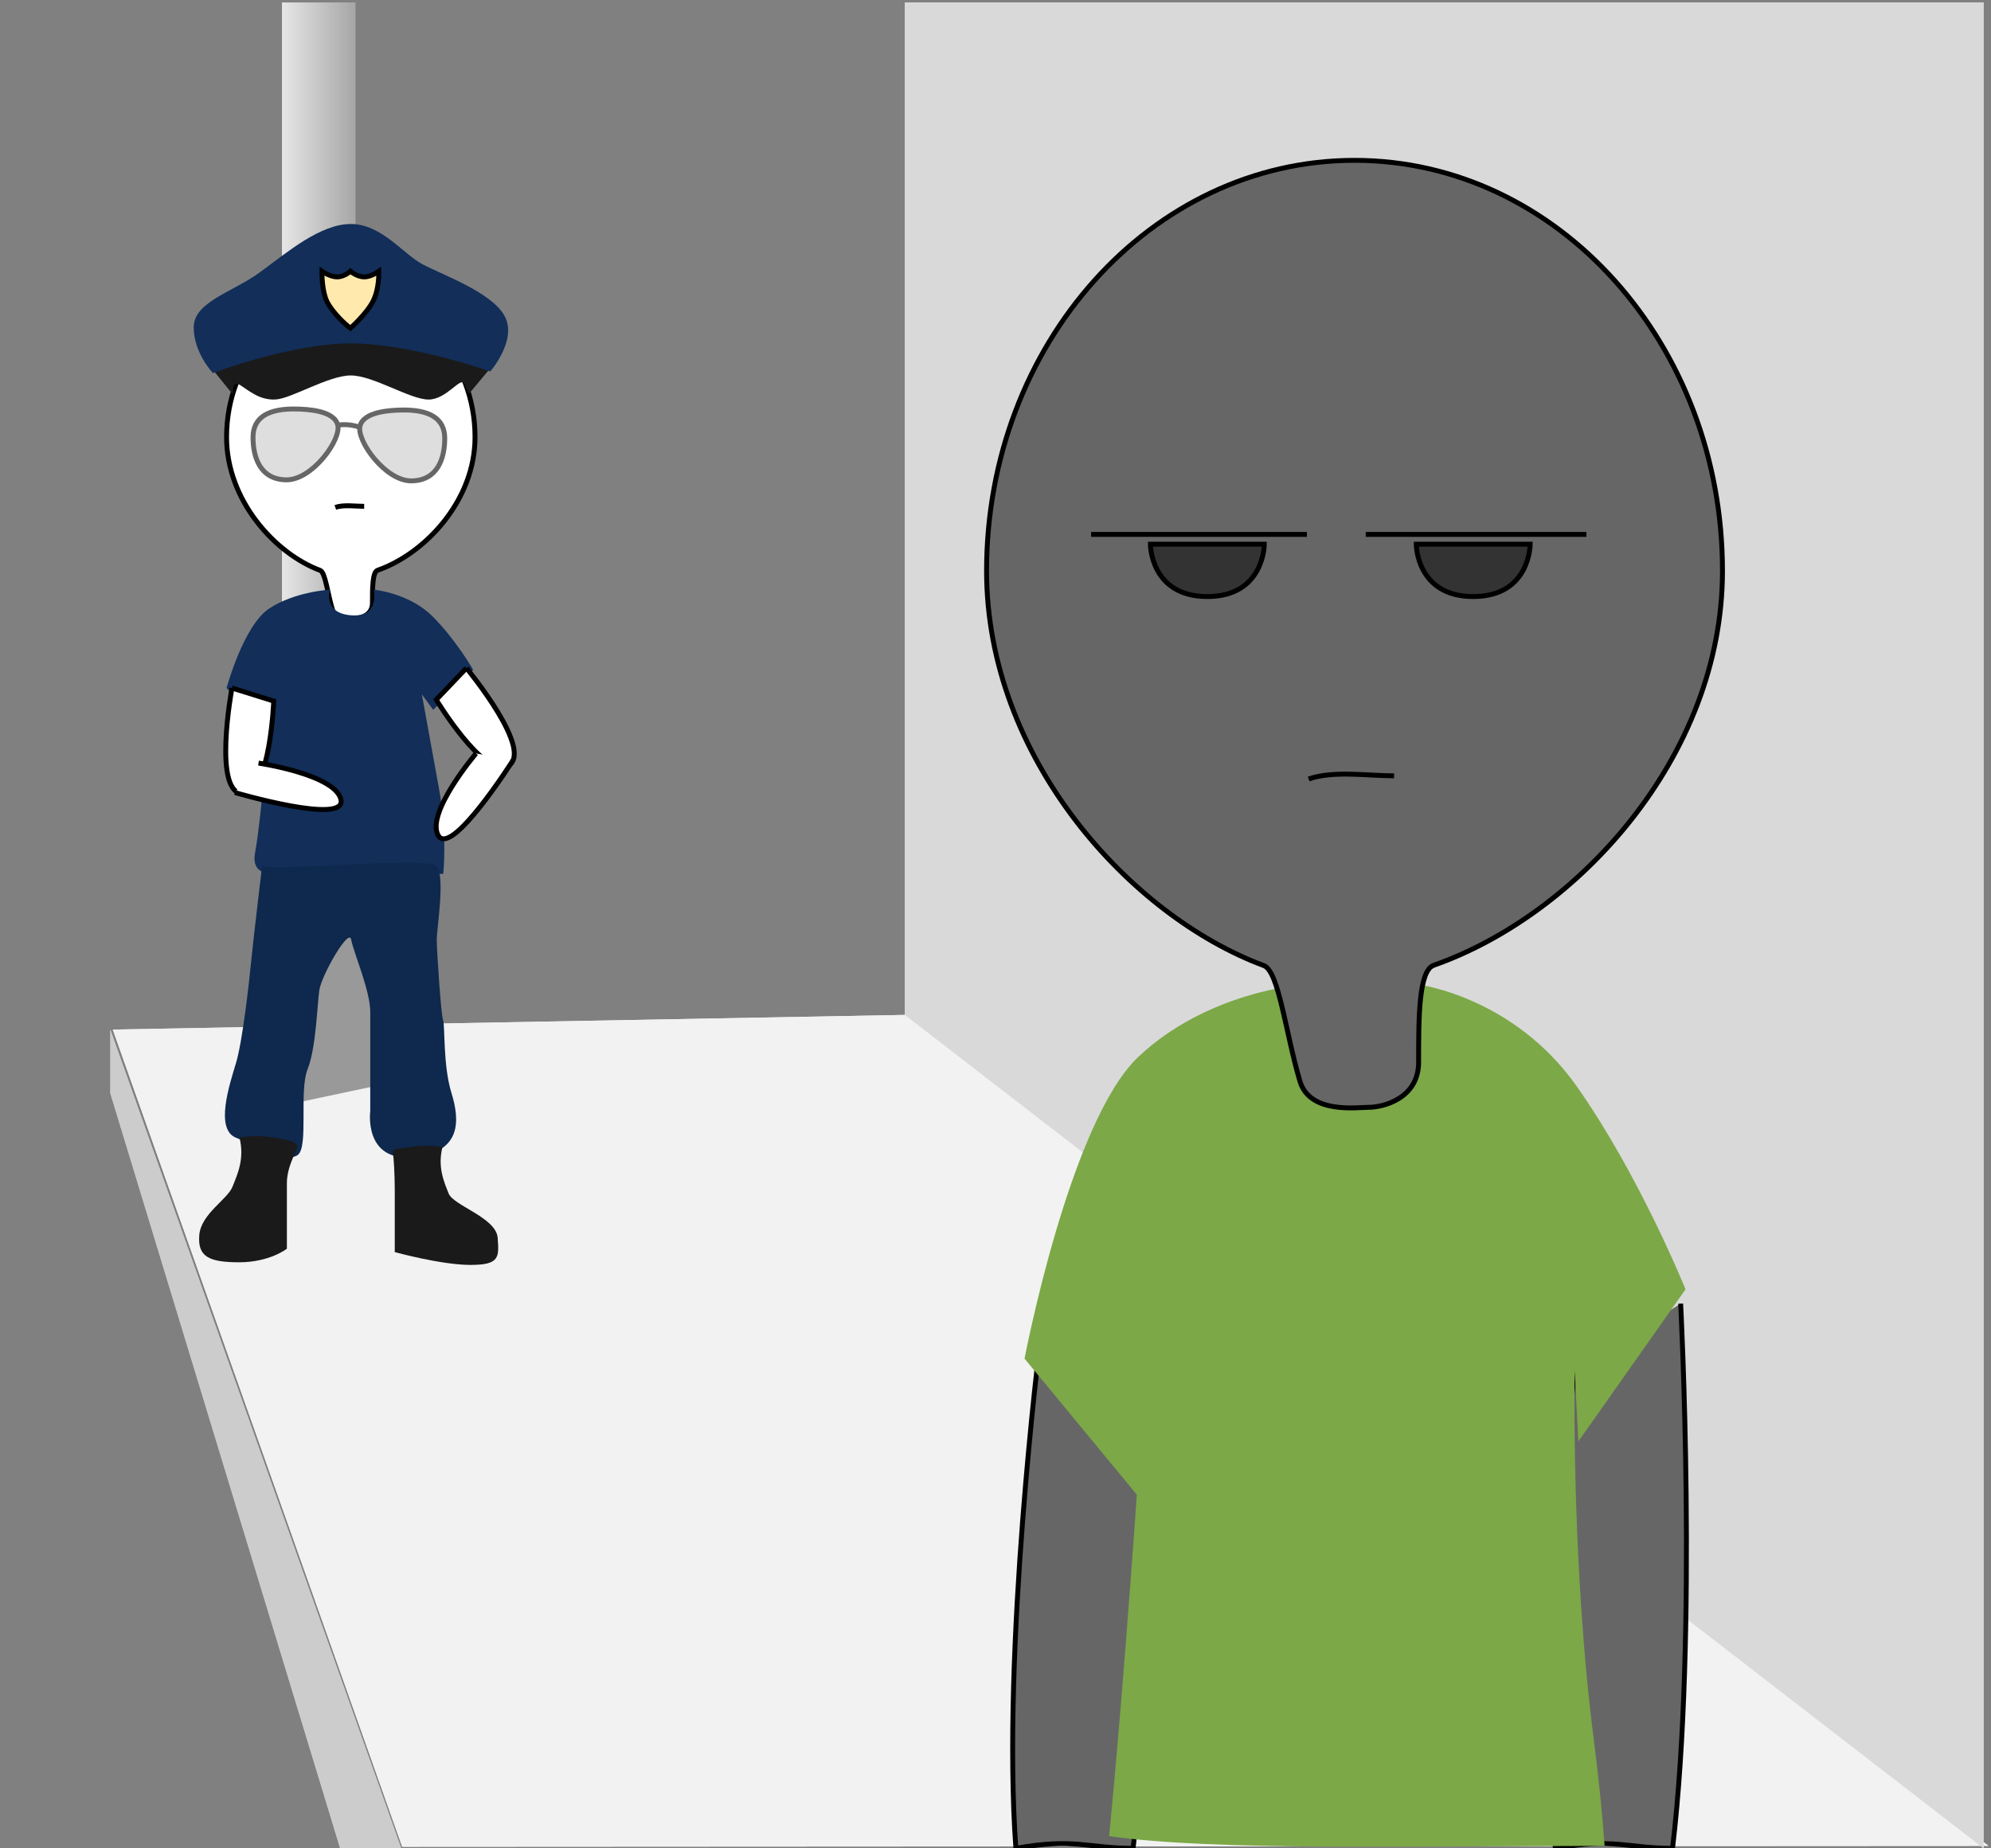 <?xml version="1.0" encoding="utf-8"?>
<!-- Generator: Adobe Illustrator 16.0.0, SVG Export Plug-In . SVG Version: 6.00 Build 0)  -->
<!DOCTYPE svg PUBLIC "-//W3C//DTD SVG 1.0//EN" "http://www.w3.org/TR/2001/REC-SVG-20010904/DTD/svg10.dtd">
<svg version="1.0" id="Layer_1" xmlns="http://www.w3.org/2000/svg" xmlns:xlink="http://www.w3.org/1999/xlink" x="0px" y="0px"
	 width="406px" height="377px" viewBox="0 0 406 377" enable-background="new 0 0 406 377" xml:space="preserve">
<rect x="0" y="0" width="406" height="377" fill="#808080" stroke="none"/>
<polygon fill="#F2F2F2" points="23,210 185,207 405.5,376.5 82.021,376.678 "/>
<polygon fill="#CCCCCC" points="22.5,210 22.5,223 69.516,377.5 82,377.5 "/>
<polygon fill="#D9D9D9" points="404.5,377 404.5,0.5 184.5,0.5 184.5,207 "/>
<polygon fill="#F2F2F2" points="23,210 185,207 405.5,376.5 82.021,376.678 "/>
<polygon fill="#CCCCCC" points="22.5,210 22.5,223 69.516,377.5 82,377.5 "/>
<polygon fill="#D9D9D9" points="404.5,377 404.5,0.5 184.5,0.5 184.5,207 "/>
<path fill="#666666" stroke="#000000" stroke-miterlimit="10" d="M233.713,259.903c0,0,2.547,73.239-2.652,117.097
	c-9.228,0-11.894-2.166-23.905,0c-2.938-40.129,4.952-103.435,4.952-103.435"/>
<path fill="#666666" stroke="#000000" stroke-miterlimit="10" d="M342.713,265.903c0,0,3.547,67.239-1.652,111.097
	c-9.228,0-11.894-2.166-23.905,0c-2.938-40.129,3.952-97.435,3.952-97.435"/>
<linearGradient id="SVGID_1_" gradientUnits="userSpaceOnUse" x1="57.5" y1="94.5" x2="72.5" y2="94.5">
	<stop  offset="0" style="stop-color:#E6E6E6"/>
	<stop  offset="1" style="stop-color:#A6A6A6"/>
</linearGradient>
<rect x="57.5" y="0.5" fill="url(#SVGID_1_)" width="15" height="188"/>
<polygon fill="#999999" points="80.5,183 88.334,219 57.51,225.544 61,185.667 "/>
<path fill="#FFFFFF" stroke="#000000" stroke-miterlimit="10" d="M96.868,89.165c0,12.87-10.103,23.731-19.876,27.154
	c-1.042,0.365-1.045,3.573-1.045,6.679c0,2.507-2.458,3.105-3.436,3.105c-0.813,0-4.061,0.475-4.736-1.798
	c-0.988-3.323-1.447-7.579-2.487-7.964c-9.164-3.397-19.087-14.278-19.087-27.176c0-15.616,11.343-28.275,25.333-28.275
	C85.526,60.889,96.868,73.548,96.868,89.165z"/>
<path fill="#1A1A1A" d="M47.509,80.502c0,0-0.327-3.105,1.471-1.961s3.923,3.105,7.191,2.942c3.269-0.163,10.787-4.903,15.363-4.903
	c4.577,0,12.095,4.913,15.854,4.913c3.759,0,6.637-4.896,7.297-3.157c0.354,0.929,0.926,2.014,0.926,2.014l4.362-5.24
	c0,0-13.565-5.721-28.439-5.721c-14.873,0-28.111,6.052-28.111,6.052L47.509,80.502z"/>
<path fill="#122E59" d="M43.423,76.094c0,0-3.923-4.091-3.923-9.321s8.009-7.191,13.565-11.277
	c5.558-4.086,12.259-9.807,18.469-9.807c6.211,0,10.624,6.047,14.547,8.172c3.923,2.125,14.22,5.721,16.834,10.624
	c2.615,4.903-2.941,11.277-2.941,11.277s-16.181-5.721-28.439-5.721C59.276,70.042,43.423,76.094,43.423,76.094z"/>
<path fill="#FFE9AD" stroke="#000000" stroke-miterlimit="10" d="M65.65,55.332c0,0,1.635,1.144,3.105,1.144
	c1.472,0,2.697-1.144,2.697-1.144s1.348,1.144,2.819,1.144c1.471,0,2.962-1.144,2.962-1.144s0.174,3.432-1.134,6.047
	c-1.308,2.615-4.649,5.557-4.649,5.557s-2.692-1.992-4.493-4.903C65.54,59.739,65.65,55.332,65.65,55.332z"/>
<path fill="#DEDEDE" stroke="#666666" stroke-miterlimit="10" d="M60.37,83.421c2.364,0.044,7.829,0.315,8.513,3.31
	c0.683,2.996-5.202,11.193-10.51,11.141c-5.308-0.053-6.778-4.572-6.778-8.67C51.595,85.103,54.747,83.316,60.37,83.421z"/>
<path fill="#DEDEDE" stroke="#666666" stroke-miterlimit="10" d="M81.916,83.631c-2.364,0.044-7.829,0.315-8.513,3.311
	c-0.683,2.995,5.202,11.192,10.51,11.14c5.308-0.052,6.778-4.571,6.778-8.67S87.538,83.526,81.916,83.631z"/>
<path fill="#DEDEDE" stroke="#666666" stroke-miterlimit="10" d="M68.883,86.731c0,0,2.031-0.455,4.466,0.417"/>
<path fill="none" stroke="#000000" stroke-miterlimit="10" d="M68.376,103.493c1.685-0.594,4.048-0.218,5.884-0.218"/>
<path fill="#122E59" d="M76.219,120.273c0,0,7.191,0.654,11.985,5.448s8.281,10.896,8.281,10.896l-8.152,8.16l-2.309-3.147
	c0,0,1.744,9.589,3.487,19.177s0.872,17.434,0.872,17.434s-11.329,0.436-21.138,0c-9.808-0.436-18.524,2.506-17.217-4.413
	c1.307-6.918,3.051-29.583,3.051-29.583l-2.527,3.051l-6.352-6.96c0,0,3.433-12.707,8.662-16.194
	c5.23-3.487,12.421-3.868,12.421-3.868s-1.526,4.794,4.357,5.23C77.525,125.939,76.219,120.273,76.219,120.273z"/>
<path fill="#FFFFFF" stroke="#000000" stroke-miterlimit="10" d="M47.303,140.335c0,0-4.162,22.223,2.558,21.534
	c5.244-0.537,5.957-18.874,5.957-18.874L47.303,140.335"/>
<path fill="#FFFFFF" stroke="#000000" stroke-miterlimit="10" d="M47.903,161.653c0,0,22.652,6.67,21.633,1.499
	c-1.018-5.171-16.819-7.506-16.819-7.506"/>
<path fill="#FFFFFF" stroke="#000000" stroke-miterlimit="10" d="M95.116,136.265c0,0,14.413,17.418,8.203,20.074
	c-4.847,2.073-14.36-13.62-14.36-13.62L95.116,136.265"/>
<path fill="#FFFFFF" stroke="#000000" stroke-miterlimit="10" d="M104.646,155.023c0,0-12.629,19.953-15.273,15.393
	c-2.646-4.559,7.694-16.733,7.694-16.733"/>
<path fill="#0F284D" d="M53.447,176.616c0,0-1.798,15.05-2.233,19.532c-0.437,4.483-1.771,16.278-3.078,20.637
	c-1.308,4.359-4.372,13.526-0.015,15.27c4.359,1.742,10.454,5.236,12.633,3.492c2.18-1.743,0.215-13.072,1.959-17.43
	c1.742-4.358,1.959-13.074,2.396-16.125c0.435-3.051,6.067-12.862,6.503-10.354c0.436,2.51,3.889,10.404,3.889,14.738
	s0,20.242,0,20.242s-1.385,10.306,8.641,9.402s9.659-7.44,7.916-13.106c-1.742-5.667-1.271-13.512-1.706-14.819
	c-0.437-1.307-1.29-14.17-1.29-16.455c0-2.286,1.751-12.726,0.009-14.916C87.325,174.536,56.607,177.825,53.447,176.616z"/>
<path fill="#1A1A1A" d="M48.84,232.029c0,0,2.956-0.605,6.417-0.087c3.46,0.519,5.515,0.995,5.343,2.034
	c-0.174,1.037-2.1,3.936-2.1,7.396s0,13.324,0,13.324s-3.488,2.769-9.746,2.769c-6.26,0-8.465-1.212-8.118-5.538
	c0.346-4.325,5.731-7.267,6.77-9.863C48.443,239.47,49.906,236.355,48.84,232.029z"/>
<path fill="#1A1A1A" d="M90.22,233.975c0,0-2.793-0.572-6.062-0.082c-3.27,0.49-4.199,0.285-4.035,1.267
	c0.162,0.98,0.377,4.372,0.377,7.641s0,12.585,0,12.585S90.004,258,95.914,258c5.912,0,5.892-1.471,5.565-5.557
	c-0.327-4.086-8.999-6.538-9.98-8.99C90.519,241.002,89.211,238.061,90.22,233.975z"/>
<path fill="#7CA847" d="M289.382,200.845c0,0,19.278,2.486,32.129,20.713c12.85,18.226,22.196,41.425,22.196,41.425l-21.851,31.021
	l-0.749-14.438c0,0-0.763,38.926,3.907,75.378c1.05,8.189,1.745,15.359,2.193,21.557c-38.208,0-80.185,1.062-101.044-2
	c3.17-31.876,6.559-82.521,6.559-82.521l-0.896,12.902l-22.904-27.764c0,0,9.2-48.311,23.22-61.566s33.293-14.706,33.293-14.706
	s-4.091,18.228,11.68,19.884C292.888,222.386,289.382,200.845,289.382,200.845z"/>
<path fill="#666666" stroke="#000000" stroke-miterlimit="10" d="M351.244,116.452c0,38.118-29.921,70.287-58.867,80.425
	c-3.088,1.081-3.096,10.584-3.096,19.781c0,7.424-7.279,9.197-10.175,9.197c-2.411,0-12.028,1.406-14.028-5.324
	c-2.928-9.842-4.287-22.447-7.368-23.588c-27.143-10.064-56.532-42.29-56.532-80.491c0-46.252,33.596-83.747,75.033-83.747
	C317.652,32.706,351.244,70.2,351.244,116.452z"/>
<path fill="none" stroke="#000000" stroke-miterlimit="10" d="M266.854,158.89c4.99-1.76,11.989-0.646,17.428-0.646"/>
<path fill="#333333" stroke="#000000" stroke-miterlimit="10" d="M257.816,111H234.58c0,0-0.002,10.677,11.618,10.677
	S257.816,111,257.816,111z"/>
<path fill="#333333" stroke="#000000" stroke-miterlimit="10" d="M312.033,111h-23.235c0,0-0.003,10.677,11.618,10.677
	C312.036,121.677,312.033,111,312.033,111z"/>
<line fill="#333333" stroke="#000000" stroke-miterlimit="10" x1="222.5" y1="109" x2="266.5" y2="109"/>
<line fill="#333333" stroke="#000000" stroke-miterlimit="10" x1="278.5" y1="109" x2="323.5" y2="109"/>
</svg>
